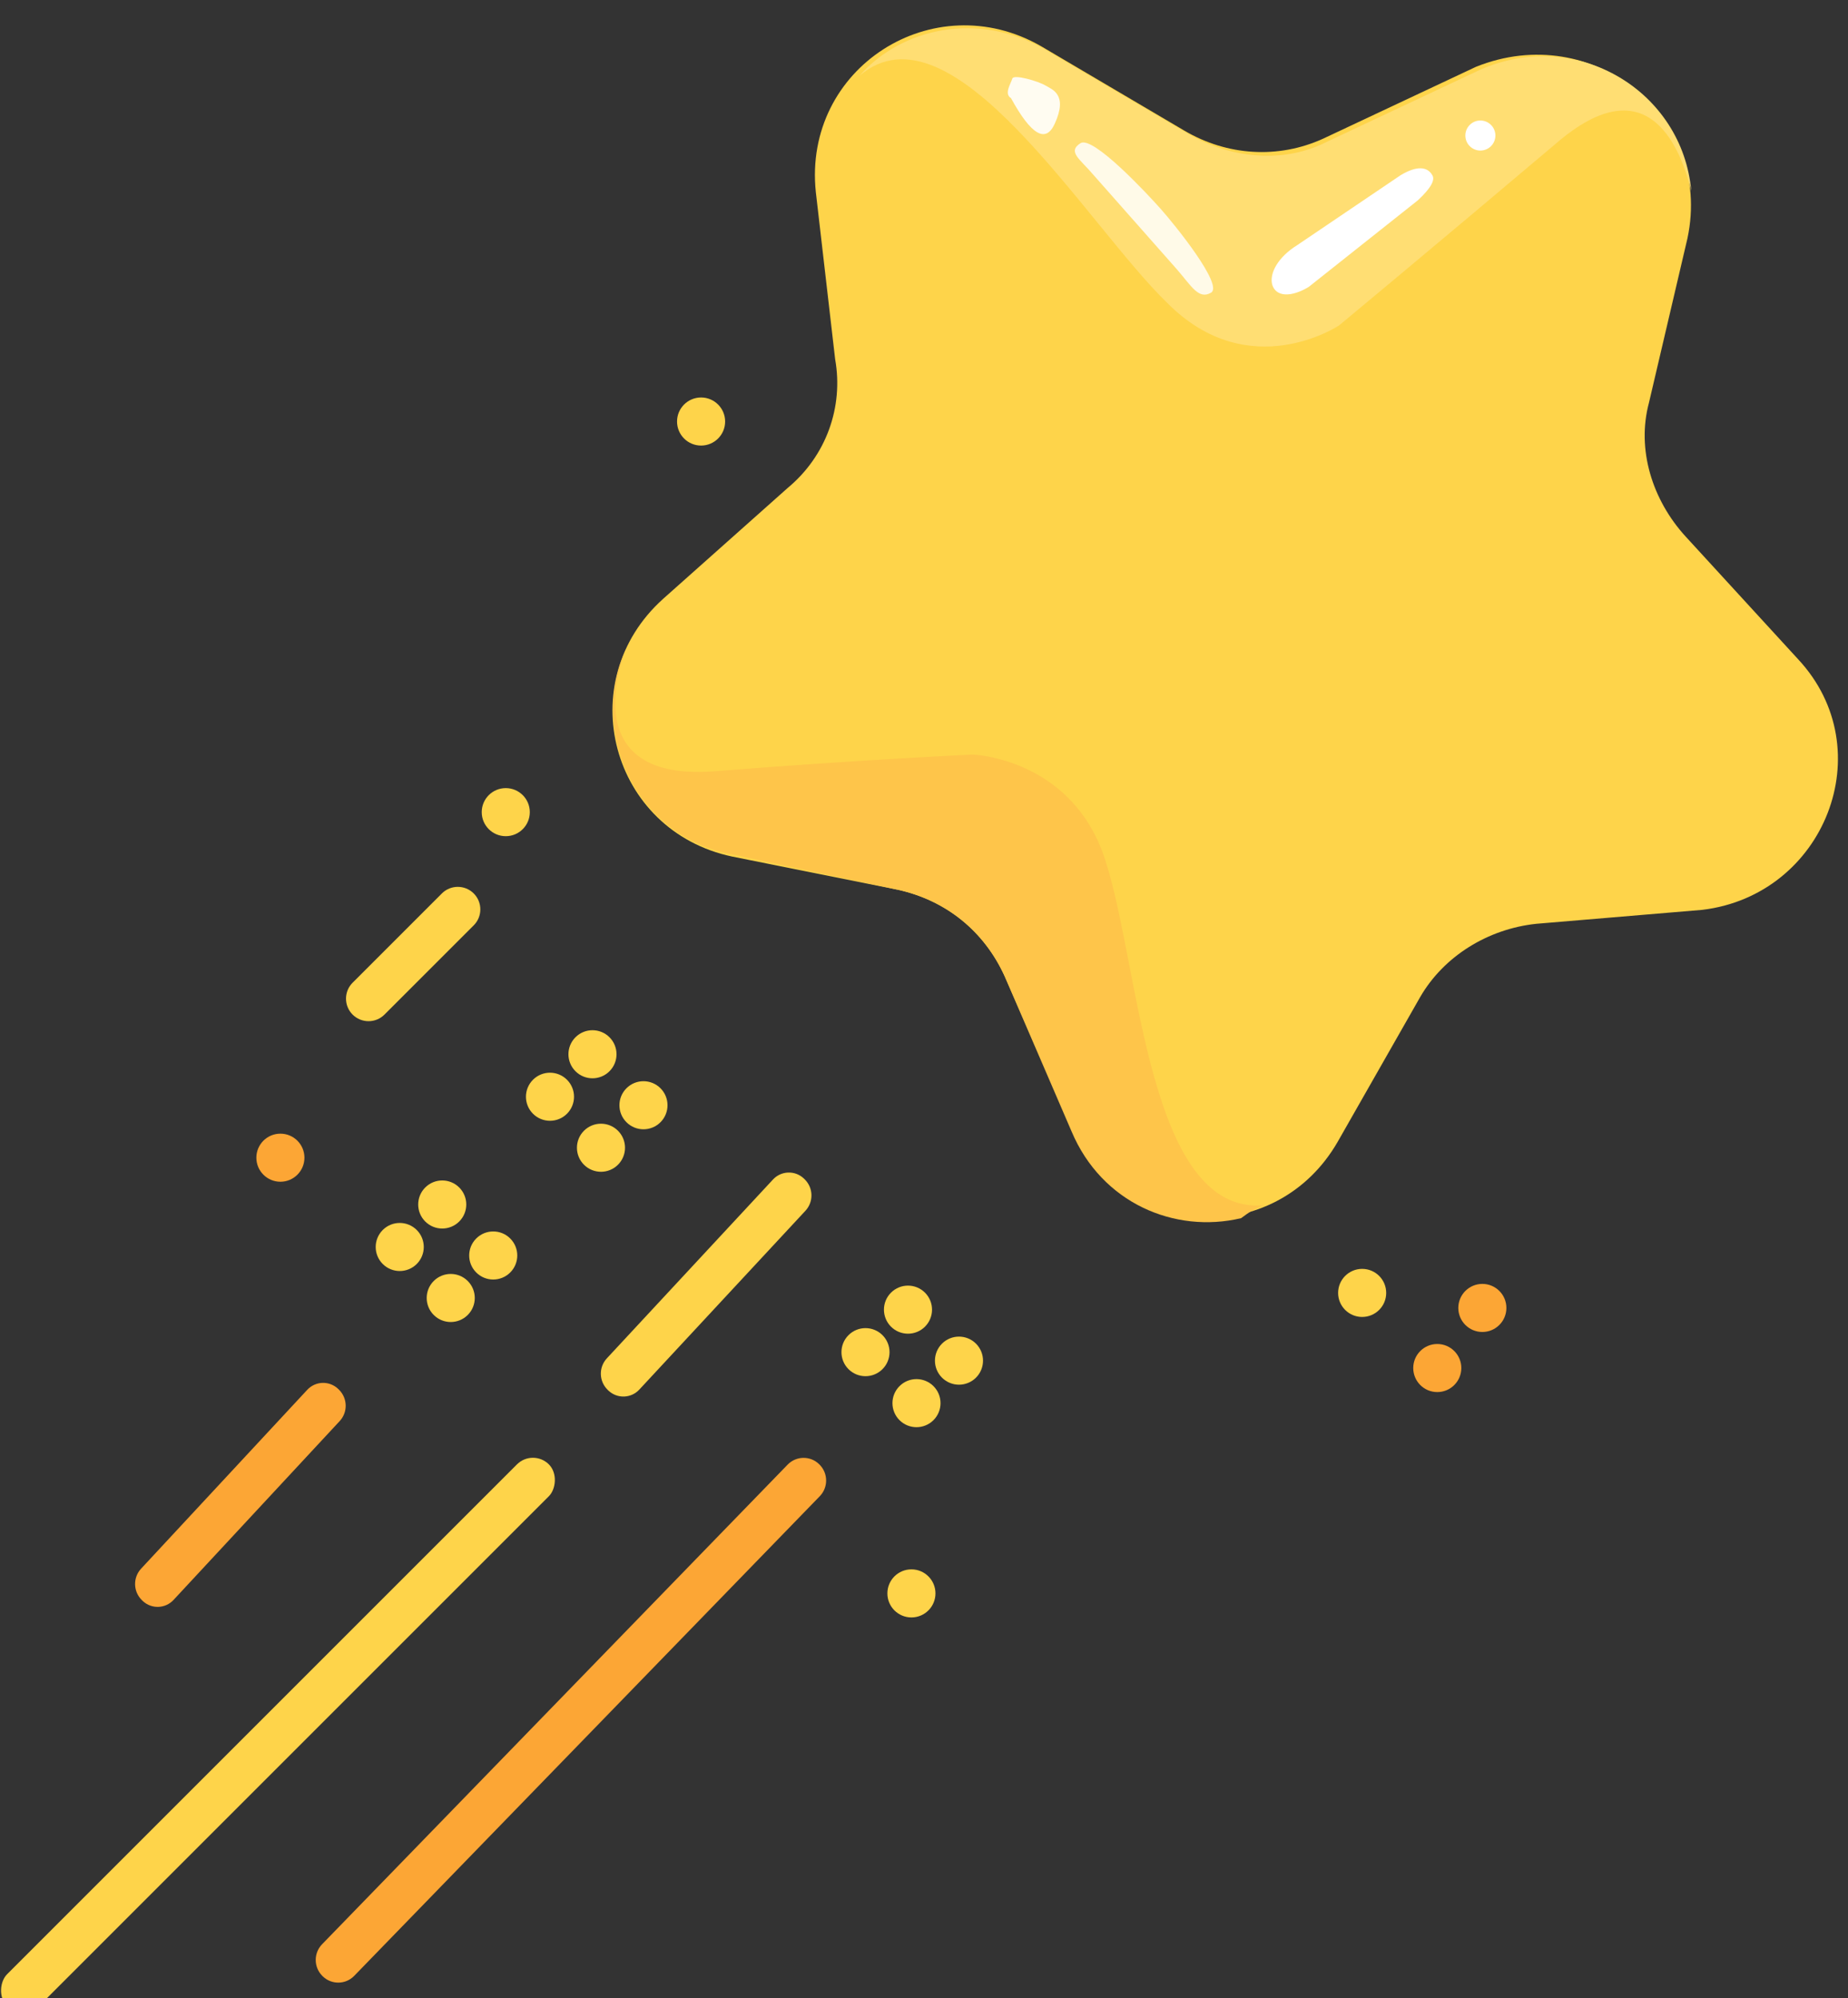 <?xml version="1.0" encoding="UTF-8"?>
<svg width="123px" height="133px" viewBox="0 0 123 133" version="1.1" xmlns="http://www.w3.org/2000/svg" xmlns:xlink="http://www.w3.org/1999/xlink">
    <rect x="0" y="0" width="123" height="133" fill="#333333" stroke="none"/>
    <!-- Generator: Sketch 63.1 (92452) - https://sketch.com -->
    <title>定稿了@1x</title>
    <desc>Created with Sketch.</desc>
    <g id="新版定稿（20202-8-22）" stroke="none" stroke-width="1" fill="none" fill-rule="evenodd">
        <g id="画板" transform="translate(-445, -1151)">
            <g id="定稿了" transform="translate(444, 1131)">
                <g id="星星-拖尾" transform="translate(51, 100.5) scale(-1, -1) translate(-51, -100.5) translate(0, 46)">
                    <path d="M53.646,39.91 L53.701,39.91 C54.508,39.91 55.17,40.548 55.2,41.355 L55.798,57.591 C55.828,58.389 55.205,59.06 54.407,59.089 C54.389,59.09 54.371,59.09 54.354,59.09 L54.299,59.09 C53.492,59.09 52.83,58.452 52.8,57.645 L52.202,41.409 C52.172,40.611 52.795,39.94 53.593,39.911 C53.611,39.91 53.629,39.91 53.646,39.91 Z" id="矩形" fill="#FED44A" transform="translate(54, 49.5) rotate(45) translate(-54, -49.5) "></path>
                    <path d="M62.646,-3.232 L62.669,-3.232 C63.488,-3.232 64.156,-2.574 64.168,-1.755 L64.831,42.732 C64.843,43.548 64.192,44.22 63.376,44.232 C63.368,44.232 63.361,44.232 63.354,44.232 L63.331,44.232 C62.512,44.232 61.844,43.574 61.832,42.755 L61.169,-1.732 C61.157,-2.548 61.808,-3.22 62.624,-3.232 C62.632,-3.232 62.639,-3.232 62.646,-3.232 Z" id="矩形" fill="#FCA635" transform="translate(63, 20.5) rotate(45) translate(-63, -20.5) "></path>
                    <path d="M84.646,25.91 L84.701,25.91 C85.508,25.91 86.17,26.548 86.2,27.355 L86.798,43.591 C86.828,44.389 86.205,45.06 85.407,45.089 C85.389,45.09 85.371,45.09 85.354,45.09 L85.299,45.09 C84.492,45.09 83.83,44.452 83.8,43.645 L83.202,27.409 C83.172,26.611 83.795,25.94 84.593,25.911 C84.611,25.91 84.629,25.91 84.646,25.91 Z" id="矩形" fill="#FCA635" transform="translate(85, 35.5) rotate(45) translate(-85, -35.5) "></path>
                    <path d="M73.5,65.799 C74.328,65.799 75,66.471 75,67.299 L75,75.701 C75,76.529 74.328,77.201 73.5,77.201 C72.672,77.201 72,76.529 72,75.701 L72,67.299 C72,66.471 72.672,65.799 73.5,65.799 Z" id="矩形" fill="#FED44A" transform="translate(73.5, 71.5) rotate(45) translate(-73.5, -71.5) "></path>
                    <circle id="椭圆形" fill="#FED44A" cx="54.337" cy="106.943" r="1.6"></circle>
                    <rect id="矩形" fill="#FED44A" transform="translate(82.5, 19.5) rotate(45) translate(-82.5, -19.5) " x="81" y="-6" width="3" height="51" rx="1.5"></rect>
                    <g id="编组-4" transform="translate(61, 62) rotate(45) translate(-61, -62) translate(57, 58)" fill="#FED44A">
                        <circle id="椭圆形" cx="1.6" cy="1.6" r="1.6"></circle>
                        <circle id="椭圆形" cx="6.4" cy="1.6" r="1.6"></circle>
                        <circle id="椭圆形" cx="1.6" cy="5.6" r="1.6"></circle>
                        <circle id="椭圆形" cx="6.4" cy="5.6" r="1.6"></circle>
                    </g>
                    <g id="编组-4" transform="translate(71, 52) rotate(45) translate(-71, -52) translate(67, 48)" fill="#FED44A">
                        <circle id="椭圆形" cx="1.6" cy="1.6" r="1.6"></circle>
                        <circle id="椭圆形" cx="6.4" cy="1.6" r="1.6"></circle>
                        <circle id="椭圆形" cx="1.6" cy="5.6" r="1.6"></circle>
                        <circle id="椭圆形" cx="6.4" cy="5.6" r="1.6"></circle>
                    </g>
                    <circle id="椭圆形" fill="#FCA635" cx="82.337" cy="57.943" r="1.6"></circle>
                    <circle id="椭圆形" fill="#FCA635" cx="2.337" cy="47.943" r="1.6"></circle>
                    <circle id="椭圆形" fill="#FCA635" cx="5.337" cy="43.943" r="1.6"></circle>
                    <circle id="椭圆形" fill="#FED44A" cx="10.337" cy="48.943" r="1.6"></circle>
                    <circle id="椭圆形" fill="#FED44A" cx="40.337" cy="28.943" r="1.6"></circle>
                    <circle id="椭圆形" fill="#FED44A" cx="67.337" cy="80.943" r="1.6"></circle>
                    <g id="编组-4" transform="translate(40, 45) rotate(45) translate(-40, -45) translate(36, 41)" fill="#FED44A">
                        <circle id="椭圆形" cx="1.6" cy="1.6" r="1.6"></circle>
                        <circle id="椭圆形" cx="6.4" cy="1.6" r="1.6"></circle>
                        <circle id="椭圆形" cx="1.6" cy="5.6" r="1.6"></circle>
                        <circle id="椭圆形" cx="6.4" cy="5.6" r="1.6"></circle>
                    </g>
                </g>
                <g id="星星备份" transform="translate(85, 56.5) rotate(39) translate(-85, -56.5) translate(44, 17)" fill-rule="nonzero">
                    <path d="M50.014,5.636 L54.912,15.759 C56.218,18.697 59.157,20.657 62.422,21.146 L73.361,22.779 C81.524,23.922 84.626,33.881 78.912,39.759 L70.912,47.432 C68.626,49.718 67.483,52.983 67.973,56.085 L69.769,67.024 C71.075,75.187 62.749,81.228 55.402,77.473 L45.606,72.412 C42.667,70.942 39.402,70.942 36.463,72.412 L26.504,77.636 C19.157,81.391 10.83,75.35 12.136,67.187 L13.932,56.248 C14.585,52.983 13.442,49.718 10.993,47.595 L2.993,39.759 C-2.884,33.881 0.381,24.085 8.544,22.779 L19.483,21.146 C22.749,20.657 25.524,18.697 26.993,15.759 L31.891,5.636 C35.973,-1.711 46.259,-1.711 50.014,5.636" id="路径" fill="#FED44A"></path>
                    <path d="M32.218,5.636 L27.32,15.759 C26.014,18.697 23.075,20.657 19.81,21.146 L8.871,22.779 C3.81,23.595 0.544,27.677 0.381,31.922 C1.851,23.922 18.34,30.126 25.851,30.779 C33.524,31.595 35.646,24.738 35.646,24.738 C35.646,24.738 37.279,16.575 39.238,6.289 C40.708,-2.037 46.259,1.555 48.218,3.024 C43.646,-1.711 35.483,-0.731 32.218,5.636" id="路径" fill="#FFDE73"></path>
                    <path d="M46.095,62.289 C40.055,58.208 34.667,62.289 34.667,62.289 C34.667,62.289 28.789,67.514 21.932,74.044 C14.912,80.575 12.3,71.269 12.3,71.269 C13.769,77.146 20.626,80.738 26.504,77.473 L36.463,72.412 C39.402,70.942 42.667,70.942 45.606,72.412 L55.565,77.636 C60.136,80.085 65.198,78.616 67.973,75.024 C68.136,74.371 68.3,73.881 68.626,73.391 C63.075,78.779 52.3,66.371 46.095,62.289" id="路径" fill="#FEC54A"></path>
                    <path d="M33.54,14.577 L33.449,23.852 C33.267,25.158 32.629,25.974 31.808,25.648 C31.079,25.321 30.623,24.178 30.805,22.709 L31.519,14.424 C31.702,13.118 32.227,12.689 32.817,12.775 C33.217,12.795 33.458,13.396 33.54,14.577 Z" id="路径" fill="#FFFFFF" transform="translate(32.152, 19.242) rotate(12) translate(-32.152, -19.242) "></path>
                    <path d="M22.369,23.531 L21.121,31.847 C20.893,33.153 21.081,34.143 20.055,33.816 C19.144,33.49 19.783,28.28 19.985,26.91 C20.199,25.453 21.189,20.439 22.101,20.766 C23.012,21.092 22.597,22.061 22.369,23.531 Z" id="路径" fill="#FFFFFF" opacity="0.833" transform="translate(21.121, 27.315) rotate(91) translate(-21.121, -27.315) "></path>
                    <path d="M11.182,24.663 C12.288,27.228 12.14,28.343 10.738,28.008 C8.633,27.506 9.044,26.462 9.109,25.941 C9.179,25.386 9.809,23.807 10.104,23.932 C10.4,24.056 11.256,24.103 11.182,24.663 Z" id="路径" fill="#FFFFFF" opacity="0.9" transform="translate(10.474, 25.995) scale(-1, 1) rotate(91) translate(-10.474, -25.995) "></path>
                    <circle id="椭圆形" fill="#FFFFFF" cx="35" cy="9" r="1"></circle>
                </g>
            </g>
        </g>
    </g>
</svg>